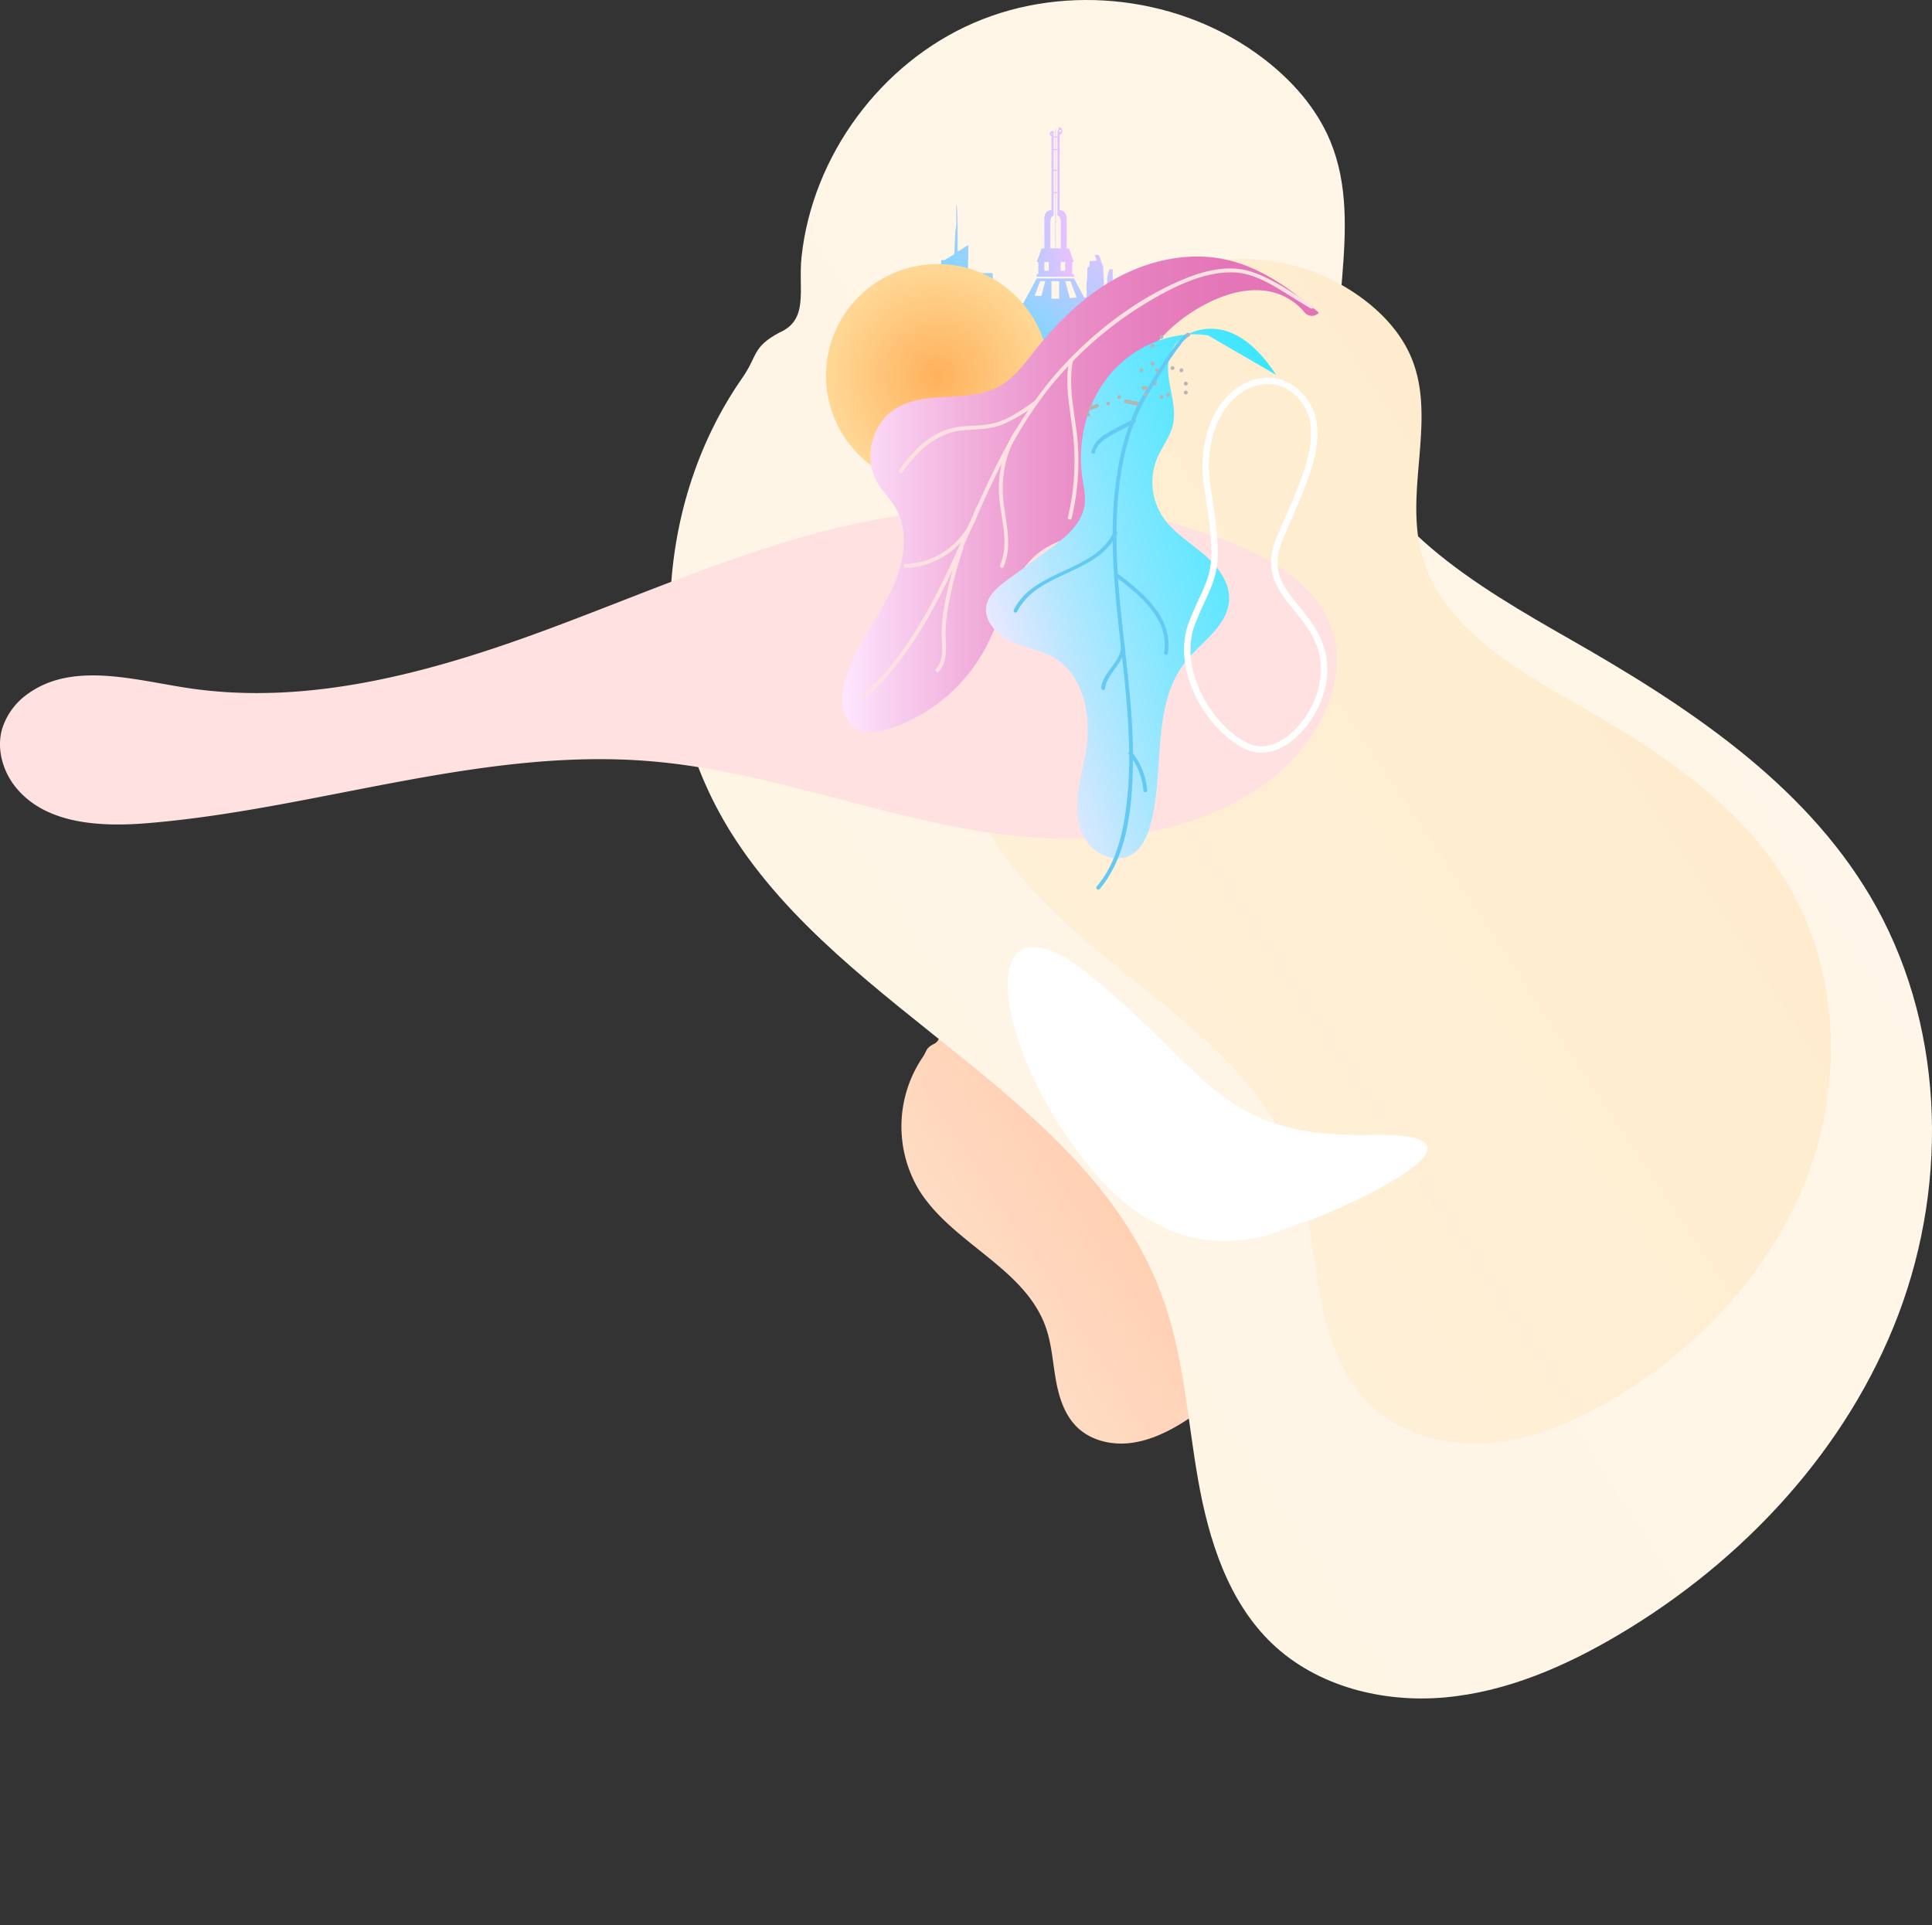 <svg xmlns="http://www.w3.org/2000/svg" xmlns:xlink="http://www.w3.org/1999/xlink" viewBox="0 0 601.623 599.535">
  <rect x="0" y="0" width="601.623" height="599.535" fill="#333333" stroke="none"/>
  <defs>
    <style>
      .cls-1 {
        fill: url(#linear-gradient);
      }

      .cls-2 {
        fill: url(#linear-gradient-2);
      }

      .cls-3 {
        fill: url(#linear-gradient-3);
      }

      .cls-4 {
        fill: url(#linear-gradient-4);
      }

      .cls-5 {
        fill: url(#linear-gradient-5);
      }

      .cls-6 {
        fill: #ffe1e1;
      }

      .cls-7 {
        fill: url(#radial-gradient);
      }

      .cls-8 {
        fill: url(#linear-gradient-6);
      }

      .cls-9 {
        fill: url(#linear-gradient-7);
      }

      .cls-10 {
        fill: #64caf4;
      }

      .cls-11 {
        fill: #fff;
      }

      .cls-12 {
        fill: #b5b5b5;
      }

      .cls-13 {
        fill: none;
        stroke: #fff;
        stroke-width: 2px;
      }
    </style>
    <linearGradient id="linear-gradient" x1="1" y1="0.235" x2="-0.226" y2="1.293" gradientUnits="objectBoundingBox">
      <stop offset="0" stop-color="#ffc09f"/>
      <stop offset="1" stop-color="#fef3e1"/>
    </linearGradient>
    <linearGradient id="linear-gradient-2" x1="1" y1="0.235" x2="-0.226" y2="1.293" gradientUnits="objectBoundingBox">
      <stop offset="0" stop-color="#fff7ea"/>
      <stop offset="1" stop-color="#fef3e1"/>
    </linearGradient>
    <linearGradient id="linear-gradient-3" x1="0.991" y1="-0.173" x2="0.268" y2="0.967" gradientUnits="objectBoundingBox">
      <stop offset="0" stop-color="#ffbdff"/>
      <stop offset="0.1" stop-color="#f5bfff"/>
      <stop offset="0.26" stop-color="#dbc4ff"/>
      <stop offset="0.47" stop-color="#b0ccff"/>
      <stop offset="0.72" stop-color="#75d8ff"/>
      <stop offset="0.99" stop-color="#2ae6ff"/>
      <stop offset="1" stop-color="#29e6ff"/>
    </linearGradient>
    <linearGradient id="linear-gradient-4" x1="1.394" y1="0.198" x2="-2.101" y2="1.766" xlink:href="#linear-gradient-3"/>
    <linearGradient id="linear-gradient-5" x1="1" y1="0.235" x2="-0.226" y2="1.293" gradientUnits="objectBoundingBox">
      <stop offset="0" stop-color="#ffebcb"/>
      <stop offset="1" stop-color="#fef3e1"/>
    </linearGradient>
    <radialGradient id="radial-gradient" cx="0.5" cy="0.5" r="0.5" gradientUnits="objectBoundingBox">
      <stop offset="0" stop-color="#ffb15c"/>
      <stop offset="1" stop-color="#ffd896"/>
    </radialGradient>
    <linearGradient id="linear-gradient-6" y1="0.5" x2="1" y2="0.5" gradientUnits="objectBoundingBox">
      <stop offset="0" stop-color="#ffe8ff"/>
      <stop offset="0.1" stop-color="#f9d1f1"/>
      <stop offset="0.27" stop-color="#f1afdc"/>
      <stop offset="0.44" stop-color="#eb94cb"/>
      <stop offset="0.62" stop-color="#e781bf"/>
      <stop offset="0.8" stop-color="#e476b8"/>
      <stop offset="1" stop-color="#e372b6"/>
    </linearGradient>
    <linearGradient id="linear-gradient-7" x1="0.062" y1="0.778" x2="1.513" y2="-0.076" gradientUnits="objectBoundingBox">
      <stop offset="0" stop-color="#ffe8ff"/>
      <stop offset="0.06" stop-color="#e3e8ff"/>
      <stop offset="0.19" stop-color="#b2e7ff"/>
      <stop offset="0.32" stop-color="#88e7ff"/>
      <stop offset="0.45" stop-color="#66e7ff"/>
      <stop offset="0.58" stop-color="#4be6ff"/>
      <stop offset="0.71" stop-color="#38e6ff"/>
      <stop offset="0.85" stop-color="#2de6ff"/>
      <stop offset="1" stop-color="#29e6ff"/>
    </linearGradient>
  </defs>
  <g id="illustration_behind_mobile" data-name="illustration behind mobile" transform="translate(53.67 -36.881)">
    <path id="Path_747" data-name="Path 747" class="cls-1" d="M591.982,30.3c-2.48,1.342-1.934,2.072-3.363,4.123a38.468,38.468,0,0,0-1.028,41.391c10.356,16.546,32.828,24.112,39.364,42.5,1.866,5.251,2.2,10.9,3.161,16.391s2.729,11.13,6.765,14.972c4.1,3.9,10.085,5.391,15.717,4.883s10.961-2.829,15.828-5.711c11.322-6.708,20.813-16.876,25.47-29.18s4.124-26.759-2.588-38.078c-6.162-10.39-16.707-17.323-27.2-23.311-8.614-4.918-18.314-10.523-20.7-20.149-2.048-8.249,2.008-17.407-1.239-25.263A18.789,18.789,0,0,0,636.025,5.3a26.248,26.248,0,0,0-42.011,18.13C593.7,26.4,594.724,29.112,591.982,30.3Z" transform="translate(-355.015 331.76)"/>
    <path id="Path_748" data-name="Path 748" class="cls-2" d="M616.02,103.6c-8.483,4.59-6.614,7.088-11.5,14.1-28.594,41.01-30.04,99.18-3.515,141.559,35.417,56.588,112.272,82.464,134.625,145.367,6.38,17.96,7.516,37.291,10.81,56.057s9.335,38.066,23.137,51.207c14.012,13.338,34.49,18.436,53.754,16.7s37.488-9.674,54.132-19.531c38.72-22.942,71.182-57.717,87.109-99.8s14.106-91.517-8.851-130.227C934.646,243.5,898.58,219.794,862.7,199.312c-29.46-16.819-62.634-35.989-70.812-68.911-7-28.211,6.869-59.533-4.237-86.4-4.294-10.389-12.053-19.076-21-25.887C741.457-1.084,705.761-5.454,676.684,7.1S626.3,48.6,622.97,80.118C621.9,90.264,625.4,99.555,616.02,103.6Z" transform="translate(-427.049 36.877)"/>
    <g id="uyo" transform="translate(236.87 76.492)">
      <g id="Layer_1" data-name="Layer 1" transform="translate(0 0)">
        <path id="Path_552" data-name="Path 552" class="cls-3" d="M55.96,149.91V106.249h-.475c-.236.028-.562-.126-.646.261a12.434,12.434,0,0,0-.623,2.844v11.311c0,.219.079.5-.3.517s-.382-.256-.39-.528a11.282,11.282,0,0,0-.233-3.37c.079-3.42-.048-6.835-.236-10.249-.1-1.82.132-1.373-.7-3.12a.531.531,0,0,1-.022-.233,4.005,4.005,0,0,0-.643-1.671,1.152,1.152,0,0,0-1.2-.23c-.124.112-.056.244-.014.365.1.295.227.59.326.887.174.528.143.562-.435.587-.34,0-.685.017-1.025,0-.393-.025-.623.1-.562.531a5.037,5.037,0,0,1-.14,1.123c0,.124,0,.174-.126.222-.393.154-.5.365-.449.842a4.406,4.406,0,0,1,0,.472,27.471,27.471,0,0,1-.233,3.6c-.039,1.345-.02,2.69,0,4.035,0,.373-.084.632-.522.581l-.23-.025h0l-3.207-5.908H32.292l-4.19,7.761a.66.66,0,0,0-.343.154c-.382.351-.087,1-.146,1.511-.022.174.07.461-.118.5-.505.093-.345.458-.348.736v3.243c0,.09.045.239-.084.253s-.118-.149-.129-.236c-.017-.185,0-.373-.025-.562s-.073-.258-.241-.247c-.121,0-.168.1-.2.2-.1.281.126.626-.188.842-.124-.281-.028-.562-.07-.842-.02-.154-.1-.239-.253-.227s-.211.132-.216.281c0,.208,0,.418-.017.632s-.149.244-.323.244-.317-.039-.337-.244a4.39,4.39,0,0,1-.017-.472v-2.291c0-.281,0-.531-.373-.562-.329-.028-.755.154-.963-.16s-.059-.719-.079-1.084a3.105,3.105,0,0,1,0-.4c0-.309-.07-.534-.435-.483-.441.062-.542-.154-.531-.545s.146-.952-.584-.924c-.037,0-.1-.115-.115-.183-.115-.432-.446-.3-.6-.138-.306.331-.786.59-.635,1.2a3.782,3.782,0,0,1,0,.943c0,1.306,0,1.306-1.289,1.3-.977,0-.817,0-.82-.8q0-5.186-.017-10.361c0-.685,0-.694-.691-.694H13.4c-.719,0-.727,0-.73.753v6.725a1.384,1.384,0,0,1-.034.623,3.386,3.386,0,0,0-.452,1.935c.014.247-.107.407-.376.385-.536-.039-.584.281-.562.7v2.451c0,.306-.118.416-.34.418V103.1h.076V99.231c0-.542-.014-.562-.494-.247-.736.461-1.457.943-2.2,1.4-.562.343-.629.312-.629-.3,0-4.282.1-8.567-.2-12.847-.022-.281-.025-.562-.051-.862,0-.07-.022-.18-.124-.168-.025,0-.056.129-.056.2,0,.764.022,1.528,0,2.291-.07,1.834.244,3.687-.281,5.5a2.384,2.384,0,0,0-.025.562c-.09,2.078-.194,4.153-.261,6.231a.9.9,0,0,1-.514.876c-.809.444-1.6.921-2.387,1.39a.724.724,0,0,1-.663.149c-.441-.18-.562,0-.562.432.02.747.037,11.066.037,17.367H1.48c-.677,0-.682.014-.688.724v2.611c0,.334-.143.463-.475.466A.534.534,0,0,1,0,124.9v25.334H55.185a2.2,2.2,0,0,1,.472,0C55.991,150.325,55.977,150.129,55.96,149.91ZM39.272,109.941v5.467H36.891v-5.467Zm-7.629,4.6,1.7-4.6h1.62l-1.216,4.619a.929.929,0,0,0-.25-.028H31.643Zm10.951.688h0l-1.39-5.285h1.62l1.89,5.1h0c-.716.056-1.421.138-2.128.183Z" transform="translate(0 -62)"/>
        <path id="Path_553" data-name="Path 553" class="cls-4" d="M126.569,45.731h-.508v-3.74h.508l-1.514-4.251h-.7V28.56s0-2.721-2.207-2.721V2.331A1.191,1.191,0,0,0,121.809,0V.941c-.34,0-.34.59-.34.59V2.889h-.511V.508h-.168V2.889h-.511V1.261a.845.845,0,1,0-.68,1.547V25.833c-2.378,0-2.21,2.721-2.21,2.721v9.185h-.868L115,41.991h.511v3.74H115v.842h11.569Zm-2.718-1.022h-1.362V41.991h1.362Zm-1.362-15.129v8.16h-1.53V20.568h.5v6.972S122.489,27.541,122.489,29.579Zm-2.21-22.439h.511v6.119h-.511Zm1.179,6.119h-.511V7.141h.511Zm-1.191.34h.511v6.618h-.5Zm.68,0h.511v6.618h-.511Zm1.1-12.636a.34.34,0,1,1,.261.559.348.348,0,0,1-.211-.073.334.334,0,0,1-.051-.486Zm-.59,2.246V6.8h-.511V3.229Zm-.68,0V6.8h-.5V3.229ZM119.774,1.87a.168.168,0,0,1,.168.168.171.171,0,0,1-.169.171.174.174,0,0,1-.171-.171.171.171,0,0,1,.171-.168Zm-.514,35.869v-8.16c0-2.039,1.019-2.039,1.019-2.039V20.568h.511V37.739Zm-.511,4.251v2.718H117.39V41.991Z" transform="translate(-82.708 0)"/>
      </g>
    </g>
    <path id="Path_749" data-name="Path 749" class="cls-5" d="M605.732,72.227c-5.914,3.2-4.611,4.941-8.019,9.83-19.934,28.59-20.942,69.143-2.451,98.688,24.691,39.451,78.271,57.49,93.854,101.343,4.448,12.521,5.24,26,7.536,39.08s6.508,26.538,16.13,35.7c9.768,9.3,24.045,12.853,37.475,11.642s26.135-6.744,37.738-13.616c26.994-15.994,49.625-40.237,60.728-69.572s9.834-63.8-6.171-90.788c-14.691-24.773-39.835-41.3-64.851-55.581-20.538-11.726-43.666-25.09-49.367-48.042-4.882-19.667,4.789-41.5-2.954-60.234-2.994-7.242-8.4-13.3-14.637-18.047A62.584,62.584,0,0,0,610.577,55.856C609.831,62.929,612.271,69.406,605.732,72.227Z" transform="translate(-339.518 117.678)"/>
    <path id="Path_753" data-name="Path 753" class="cls-6" d="M310.511,1035.516a188.544,188.544,0,0,1,71.276,12.2c13.427,5.1,27.328,12.871,32.513,26.265,6.5,16.764-3.553,35.948-17.563,47.2-26.113,20.965-63.034,22.252-95.994,16.254s-64.756-18.251-98.126-21.035C149.977,1112,98.4,1131.416,45.755,1135.7c-14.642,1.2-31.541.26-40.789-11.158C.926,1119.558-1.049,1112.7.647,1106.5a20.963,20.963,0,0,1,8.279-11.243c13.651-9.674,32.219-4.386,48.748-1.785,37.789,5.945,76.184-4.586,112.065-17.842s71.117-29.453,108.89-35.513c14.274-2.293,17.438-4.227,31.892-4.6" transform="translate(-53.708 -842.465)"/>
    <circle id="Ellipse_10" data-name="Ellipse 10" class="cls-7" cx="34.772" cy="34.772" r="34.772" transform="translate(203.535 119.104)"/>
    <path id="Path_760" data-name="Path 760" class="cls-8" d="M1238.709,736.1c-8.329-6.919-17.286-13.634-27.79-16.261-11.38-2.849-23.669-.52-34.079,4.891s-19.083,13.713-26.366,22.916c-3.3,4.165-6.5,8.661-11.113,11.274-9.758,5.517-23.012,1.133-32.513,7.078-7.434,4.653-10.078,15.554-5.6,23.1,1.569,2.646,3.828,4.812,5.425,7.441,5.257,8.63,2.283,19.925-2.517,28.818s-11.368,17.127-13.417,27.023c-.962,4.617-.481,10.23,3.438,12.869,3.3,2.223,7.73,1.46,11.493.178a52.689,52.689,0,0,0,29.486-25.416c5.48-10.622,7.939-23.914,18.013-30.364,8.916-5.712,22.671-5.182,27.271-14.721,3.323-6.891-.433-14.895-1.352-22.49-1.906-15.787,9.33-30.773,23.27-38.424,5.618-3.084,11.938-5.312,18.333-4.86a19.046,19.046,0,0,1,13.543,6.823,2.923,2.923,0,0,0,4.477.132Z" transform="translate(-881.677 -601.846)"/>
    <path id="Path_761" data-name="Path 761" class="cls-6" d="M1118.214,867.458c9.368-8.483,16.389-19.093,22.209-30.235,6.015-11.507,10.867-23.578,16.4-35.3,5.656-12.005,12.121-23.614,20.811-33.716a114.977,114.977,0,0,1,32.306-26.077c6.809-3.688,14.288-6.965,22.18-6.876,7.119.082,13.5,4.571,19.338,8.161,1.684,1.035,3.368,2.062,5.052,3.055a.6.6,0,0,0,.606-1.039c-6.315-3.681-12.453-8.392-19.531-10.526-6.953-2.093-14.531-.091-21.013,2.646-12.992,5.5-24.881,14.233-34.722,24.27-9.532,9.722-16.913,21.049-23.012,33.174-5.926,11.789-10.826,24.044-16.6,35.9-5.661,11.635-12.253,23-21.357,32.306q-1.718,1.754-3.542,3.4c-.575.52.279,1.369.852.849Z" transform="translate(-902.055 -613.556)"/>
    <path id="Path_762" data-name="Path 762" class="cls-6" d="M1218.6,1093.929a122.07,122.07,0,0,0-4.831,18.816,43.894,43.894,0,0,0-.743,8.87c.135,3.368.722,7.3-1.684,10.047-.508.58.342,1.443.852.852,2.233-2.557,2.281-5.962,2.122-9.181a46.239,46.239,0,0,1,.5-9.561,119.214,119.214,0,0,1,4.944-19.524c.241-.736-.914-1.051-1.16-.32Z" transform="translate(-973.466 -886.549)"/>
    <path id="Path_770" data-name="Path 770" class="cls-6" d="M1298.062,942.544c-3.628,5.228-5.2,12.241-5.182,18.537.024,7.713,3.676,15.973.4,23.438-.308.7.722,1.316,1.039.606,3.183-7.263.214-15.015-.195-22.5-.359-6.558,1.2-14.021,4.973-19.471.443-.638-.6-1.241-1.039-.609Z" transform="translate(-1035.509 -771.697)"/>
    <path id="Path_777" data-name="Path 777" class="cls-6" d="M1205.751,904.572c-3.522,2.517-7.129,5.108-11.231,6.59-4.458,1.609-9.092.974-13.673,1.8-7.59,1.369-13.28,7.328-17.519,13.379-.445.635.6,1.237,1.039.609,4.54-6.5,10.605-12.4,18.876-13.09,4.331-.358,8.442-.241,12.547-1.908a52.945,52.945,0,0,0,10.567-6.342c.625-.445.024-1.489-.606-1.039Z" transform="translate(-937.044 -742.98)"/>
    <path id="Path_771" data-name="Path 771" class="cls-6" d="M1192.016,1043.535a23.6,23.6,0,0,1-21.8,17.265.6.6,0,0,0,0,1.2,24.824,24.824,0,0,0,22.957-18.147A.6.6,0,0,0,1192.016,1043.535Z" transform="translate(-941.918 -848.271)"/>
    <path id="Path_752" data-name="Path 752" class="cls-9" d="M1345.4,814.105c-11.332-1.655-23.2,3.424-30.531,12.222s-10.218,20.907-8.558,32.239c.4,2.752,1.059,5.534.693,8.281-.8,6.048-6.133,10.319-11.067,13.923l-12.886,9.436c-2.887,2.105-5.967,4.542-6.631,8.045-.9,4.737,3.166,9.063,7.542,11.091s9.332,2.7,13.487,5.146c9.25,5.444,11.712,17.969,10.052,28.572-.779,4.985-2.247,9.864-2.7,14.883s.241,10.41,3.325,14.4,9.044,6.015,13.42,3.5c3.267-1.867,4.922-5.635,5.921-9.263,4.655-16.949.041-37.106,10.992-50.853,4.978-6.255,13.1-11.168,13.526-19.148.3-5.743-3.744-10.8-8.139-14.5s-9.482-6.826-12.636-11.635a19.608,19.608,0,0,1-1.626-18.078c1.482-3.493,4-6.558,4.877-10.249,1.78-7.444-3.474-15.573-.626-22.68,2.57-6.412,11.067-8.781,17.6-6.563s11.365,7.776,15.186,13.531Z" transform="translate(-1022.919 -672.804)"/>
    <path id="Path_769" data-name="Path 769" class="cls-10" d="M1343.153,1073.958c-6.181,12.766-24.781,11.548-31.154,24.275-.347.688.69,1.3,1.037.606,6.337-12.638,24.93-11.416,31.154-24.275C1344.527,1073.871,1343.49,1073.26,1343.153,1073.958Z" transform="translate(-1049.976 -871.463)"/>
    <path id="Path_750" data-name="Path 750" class="cls-11" d="M75.323,101.557c-3.646-.348-38.869,13.08-61.53-31.117s-16.783-94.7,13.1-57.518S55.366,70.5,102.13,79.389,78.969,101.9,75.323,101.557Z" transform="matrix(0.978, -0.208, 0.208, 0.978, 257.211, 333.901)"/>
    <path id="Path_799" data-name="Path 799" class="cls-12" d="M1495.7,864.553a.6.6,0,0,0,0-1.2A.6.6,0,0,0,1495.7,864.553Z" transform="translate(-1189.089 -711.759)"/>
    <path id="Path_793" data-name="Path 793" class="cls-12" d="M1492.823,881.793a.6.6,0,0,0,0-1.2A.6.6,0,0,0,1492.823,881.793Z" transform="translate(-1186.906 -724.852)"/>
    <path id="Path_795" data-name="Path 795" class="cls-12" d="M1492.823,878.913a.6.6,0,0,0,0-1.2A.6.6,0,0,0,1492.823,878.913Z" transform="translate(-1186.906 -722.665)"/>
    <path id="Path_796" data-name="Path 796" class="cls-12" d="M1492.823,878.913a.6.6,0,0,0,0-1.2A.6.6,0,0,0,1492.823,878.913Z" transform="translate(-1186.906 -722.665)"/>
    <path id="Path_797" data-name="Path 797" class="cls-12" d="M1492.823,876.043a.6.6,0,0,0,0-1.2A.6.6,0,0,0,1492.823,876.043Z" transform="translate(-1186.906 -720.485)"/>
    <path id="Path_802" data-name="Path 802" class="cls-12" d="M1489.943,855.933a.6.6,0,0,0,0-1.2A.6.6,0,0,0,1489.943,855.933Z" transform="translate(-1184.719 -705.213)"/>
    <path id="Path_803" data-name="Path 803" class="cls-12" d="M1489.943,832.953a.6.6,0,0,0,0-1.2A.6.6,0,0,0,1489.943,832.953Z" transform="translate(-1184.719 -687.762)"/>
    <path id="Path_804" data-name="Path 804" class="cls-12" d="M1501.433,821.453a.6.6,0,0,0,0-1.2A.6.6,0,0,0,1501.433,821.453Z" transform="translate(-1193.445 -679.029)"/>
    <path id="Path_788" data-name="Path 788" class="cls-12" d="M1501.433,899.033a.6.6,0,0,0,0-1.2A.6.6,0,0,0,1501.433,899.033Z" transform="translate(-1193.445 -737.944)"/>
    <path id="Path_751" data-name="Path 751" class="cls-10" d="M1447.316,817.516a6.869,6.869,0,0,0-2.165,1.951c-1.075,1.261-2.052,2.608-3,3.962-2.406,3.426-4.639,6.977-6.8,10.564a75.145,75.145,0,0,0-4.145,7.355,76.36,76.36,0,0,0-5.442,18.677c-4.886,28.469,2.745,56.918,3.467,85.382a119.8,119.8,0,0,1-1.593,24.54c-1.307,7.138-3.674,14.252-8.421,19.872-.5.587.351,1.443.852.849,8.42-9.989,9.977-24.222,10.345-36.81.448-14.96-1.554-29.833-3.173-44.677-1.5-13.714-2.646-27.586-1.321-41.381,1.01-10.444,3.368-21.035,8.661-30.179,2.264-3.914,4.646-7.771,7.169-11.529,1.162-1.732,2.351-3.46,3.659-5.088a7.852,7.852,0,0,1,2.488-2.459c.722-.306.1-1.342-.606-1.039Z" transform="translate(-1131.336 -676.904)"/>
    <path id="Path_767" data-name="Path 767" class="cls-10" d="M1444.828,1130.659c7.278,5.533,16.408,12.941,14.7,23.27-.123.758,1.034,1.083,1.162.32,1.807-10.973-7.475-18.723-15.258-24.629-.618-.467-1.218.577-.609,1.039Z" transform="translate(-1150.708 -913.879)"/>
    <path id="Path_798" data-name="Path 798" class="cls-12" d="M1475.583,864.553a.6.6,0,0,0,0-1.2A.6.6,0,0,0,1475.583,864.553Z" transform="translate(-1173.814 -711.759)"/>
    <path id="Path_790" data-name="Path 790" class="cls-12" d="M1478.456,887.533a.6.6,0,0,0,0-1.2A.6.6,0,0,0,1478.456,887.533Z" transform="translate(-1175.997 -729.211)"/>
    <path id="Path_791" data-name="Path 791" class="cls-12" d="M1481.323,887.533a.6.6,0,0,0,0-1.2A.6.6,0,0,0,1481.323,887.533Z" transform="translate(-1178.173 -729.211)"/>
    <path id="Path_792" data-name="Path 792" class="cls-12" d="M1481.323,887.533a.6.6,0,0,0,0-1.2A.6.6,0,0,0,1481.323,887.533Z" transform="translate(-1178.173 -729.211)"/>
    <path id="Path_785" data-name="Path 785" class="cls-12" d="M1481.323,896.2a.6.6,0,0,0,0-1.2A.6.6,0,0,0,1481.323,896.2Z" transform="translate(-1178.173 -735.795)"/>
    <path id="Path_786" data-name="Path 786" class="cls-12" d="M1446.853,899.033a.6.6,0,0,0,0-1.2A.6.6,0,0,0,1446.853,899.033Z" transform="translate(-1151.996 -737.944)"/>
    <path id="Path_783" data-name="Path 783" class="cls-12" d="M1459.072,904.307l-3.45-.691c-.755-.152-1.08,1.008-.32,1.16l3.457.693c.755.149,1.078-1.008.32-1.162Z" transform="translate(-1158.525 -742.328)"/>
    <path id="Path_782" data-name="Path 782" class="cls-12" d="M1411.446,909.3l-2.074.691c-.722.241-.416,1.405.32,1.16l2.074-.69C1412.488,910.222,1412.184,909.058,1411.446,909.3Z" transform="translate(-1123.662 -746.631)"/>
    <path id="Path_784" data-name="Path 784" class="cls-12" d="M1432.486,907.643a.6.6,0,0,0,0-1.2A.6.6,0,0,0,1432.486,907.643Z" transform="translate(-1141.086 -744.482)"/>
    <path id="Path_781" data-name="Path 781" class="cls-12" d="M1406.623,922.013a.6.6,0,0,0,0-1.2A.6.6,0,0,0,1406.623,922.013Z" transform="translate(-1121.445 -755.395)"/>
    <path id="Path_776" data-name="Path 776" class="cls-6" d="M1382.023,852.3c-1.511,8.105.623,16.136,1.388,24.2a75.135,75.135,0,0,1-1.73,24.465c-.181.753.979,1.075,1.16.32A76.221,76.221,0,0,0,1384.7,877.4c-.681-8.235-3.053-16.509-1.513-24.78.142-.758-1.018-1.083-1.16-.32Z" transform="translate(-1102.804 -703.035)"/>
    <path id="Path_768" data-name="Path 768" class="cls-10" d="M1431.4,1218.068c.431,2.822-1.429,5.262-3.019,7.388-1.386,1.85-2.726,3.765-3.046,6.108-.1.758,1.056,1.085,1.16.32.722-5.3,6.946-8.365,6.065-14.135C1432.449,1216.985,1431.289,1217.31,1431.4,1218.068Z" transform="translate(-1136.095 -980.564)"/>
    <path id="Path_754" data-name="Path 754" class="cls-10" d="M1460.816,1359.665a20.559,20.559,0,0,1,4.489,11.192c.065.765,1.268.772,1.2,0a21.964,21.964,0,0,0-4.843-12.044C1461.184,1358.212,1460.333,1359.068,1460.816,1359.665Z" transform="translate(-1162.933 -1087.865)"/>
    <path id="Path_780" data-name="Path 780" class="cls-10" d="M1425.546,929.03c-2.87,1.525-5.87,2.918-8.608,4.67a9.177,9.177,0,0,0-4.364,5.276.6.6,0,0,0,1.162.32c.611-2.406,2.646-3.912,4.706-5.1,2.519-1.458,5.141-2.757,7.7-4.124.683-.363.077-1.4-.606-1.039Z" transform="translate(-1126.39 -761.58)"/>
    <path id="Path_805" data-name="Path 805" class="cls-12" d="M1535.916,818.583a.6.6,0,0,0,0-1.2A.6.6,0,0,0,1535.916,818.583Z" transform="translate(-1219.633 -676.849)"/>
    <path id="Path_787" data-name="Path 787" class="cls-12" d="M1510.053,896.2a.6.6,0,0,0,0-1.2A.6.6,0,0,0,1510.053,896.2Z" transform="translate(-1199.991 -735.795)"/>
    <path id="Path_789" data-name="Path 789" class="cls-12" d="M1533.046,893.283a.6.6,0,0,0,0-1.2A.6.6,0,0,0,1533.046,893.283Z" transform="translate(-1217.453 -733.577)"/>
    <path id="Path_794" data-name="Path 794" class="cls-12" d="M1533.046,881.793a.6.6,0,0,0,0-1.2A.6.6,0,0,0,1533.046,881.793Z" transform="translate(-1217.453 -724.852)"/>
    <path id="Path_800" data-name="Path 800" class="cls-12" d="M1527.3,864.553a.6.6,0,0,0,0-1.2A.6.6,0,0,0,1527.3,864.553Z" transform="translate(-1213.086 -711.759)"/>
    <path id="Path_801" data-name="Path 801" class="cls-12" d="M1515.806,861.683a.6.6,0,0,0,0-1.2A.6.6,0,0,0,1515.806,861.683Z" transform="translate(-1204.361 -709.58)"/>
    <path id="Path_759" data-name="Path 759" class="cls-13" d="M3028,181.839c-11.621-10.488-32.187,3.03-27.677,30.582s1.306,25.691-4.8,41.024,6.527,34.549,17.792,39,26.213-13.628,22.741-29.047-20.591-19.128-13.173-36.444S3039.625,192.327,3028,181.839Z" transform="translate(-2677.897 -22.833)"/>
  </g>
</svg>
